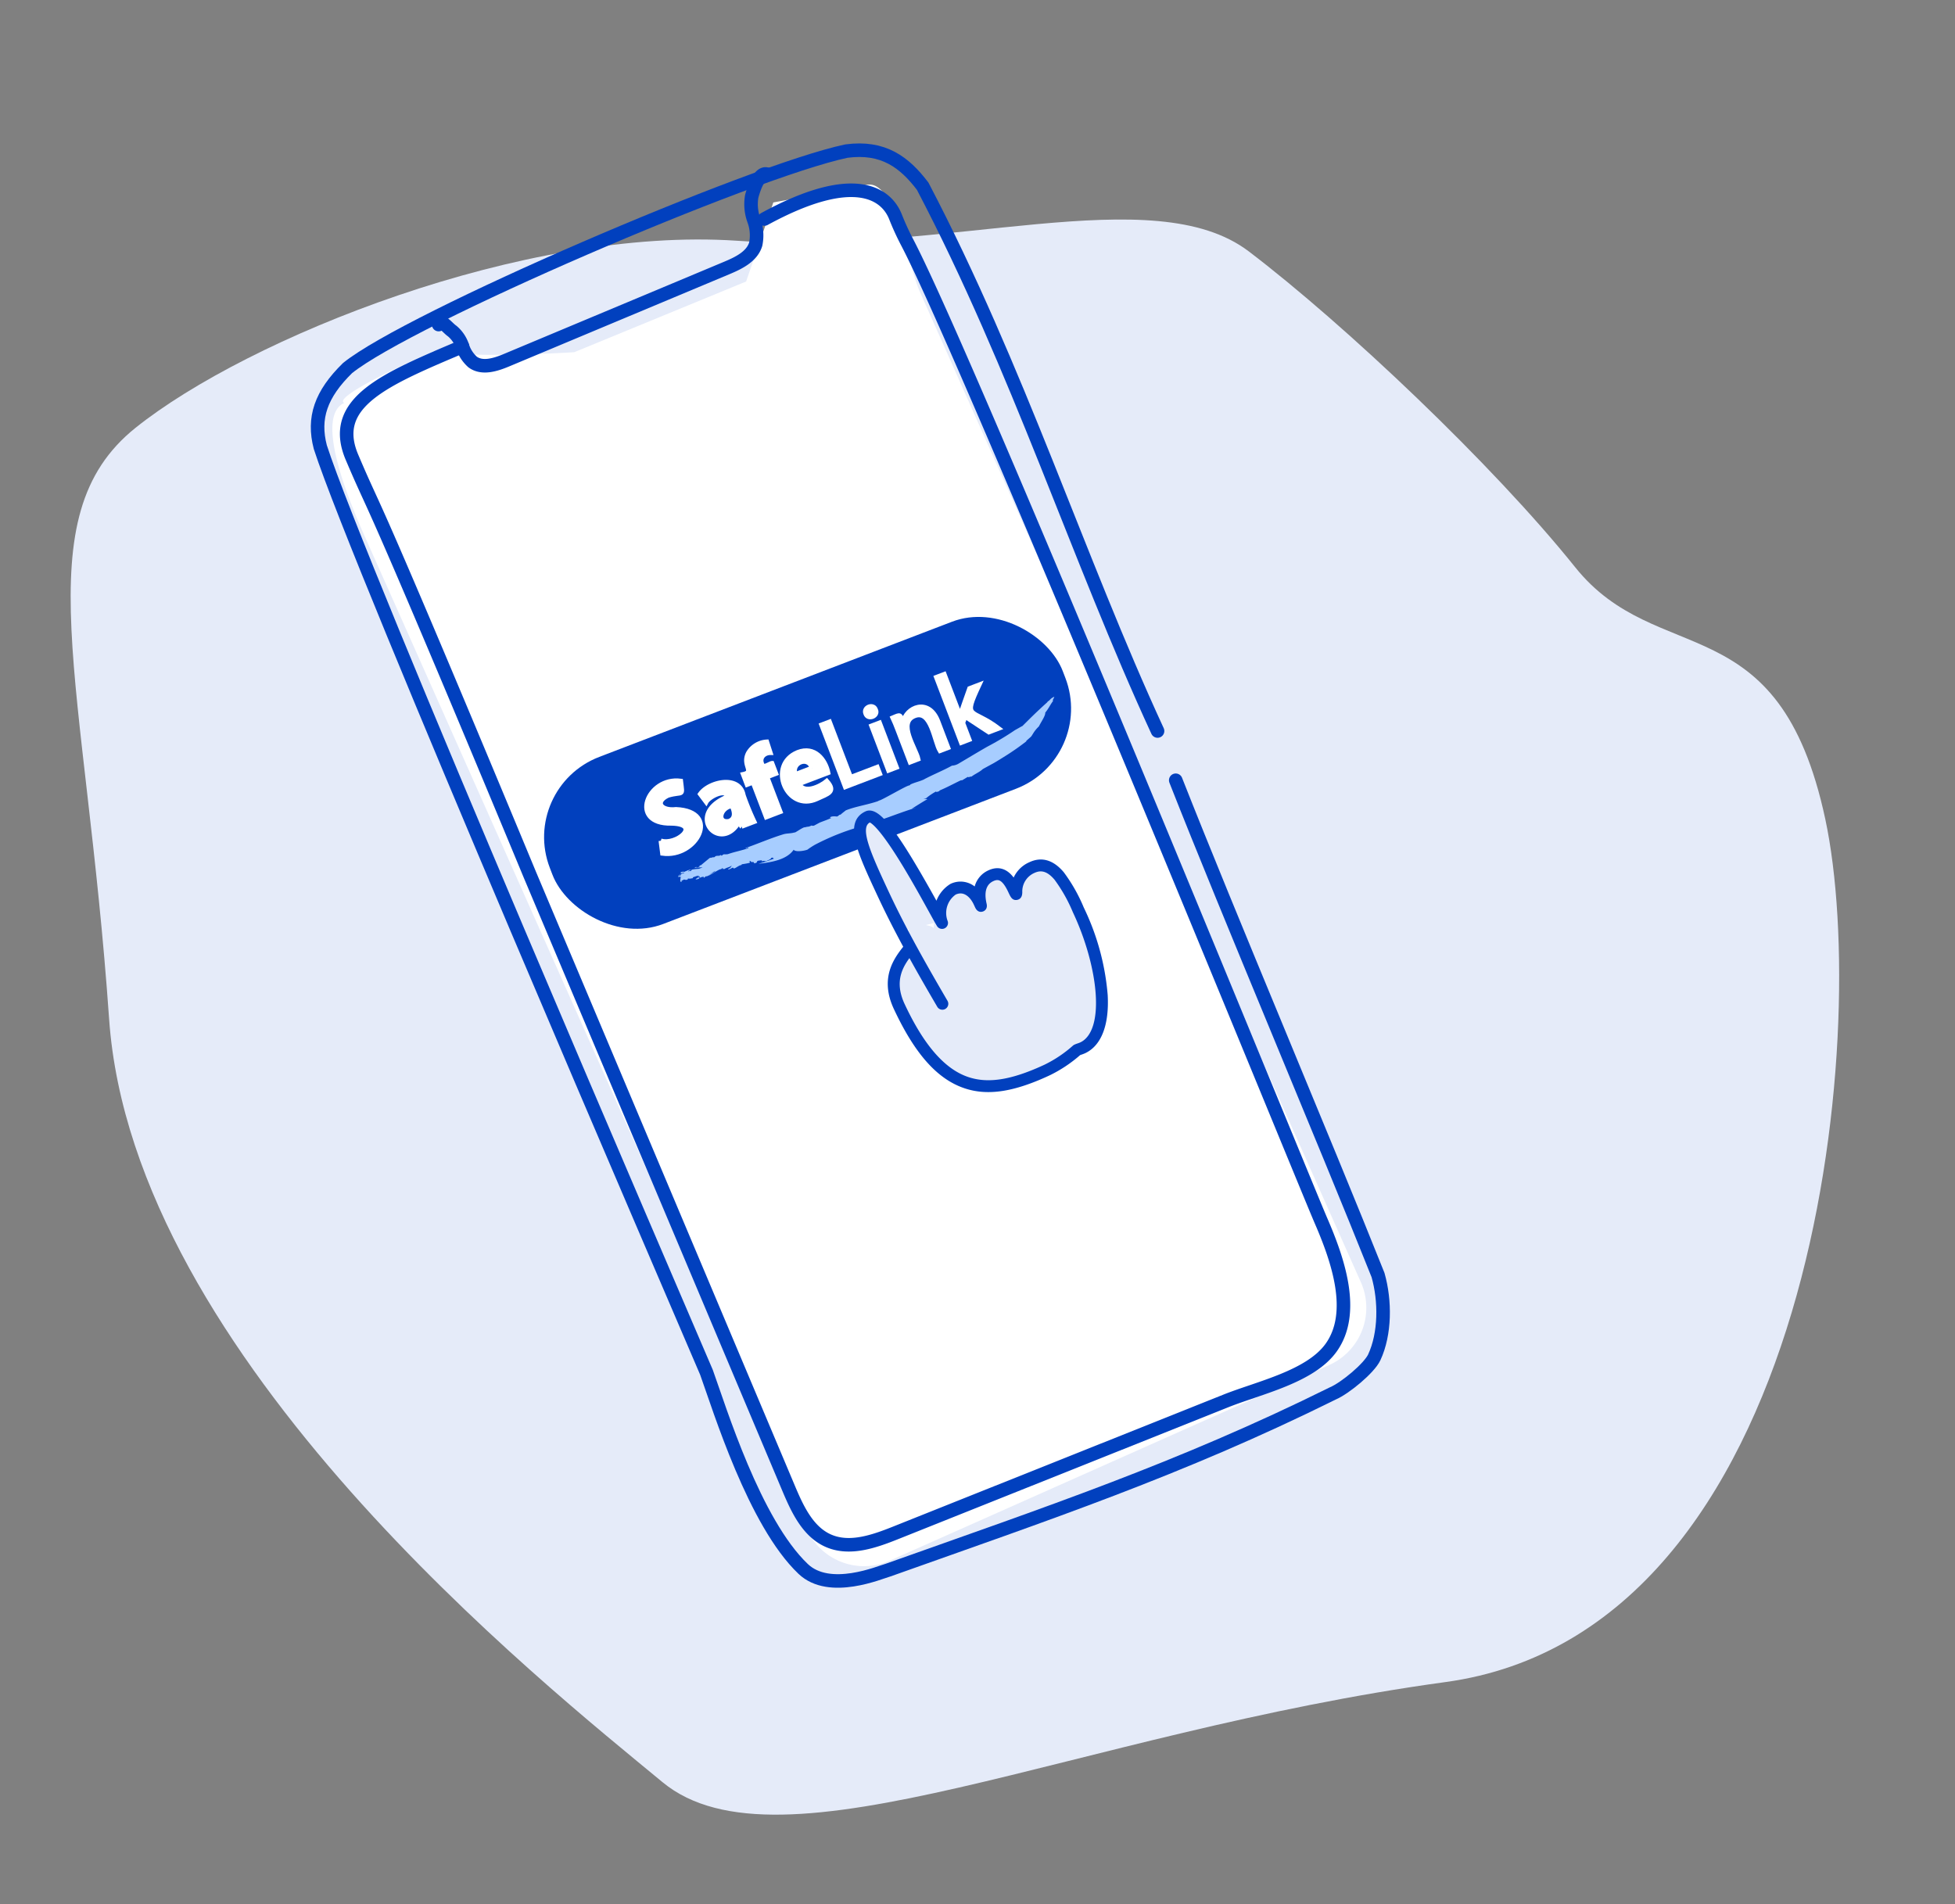<svg xmlns="http://www.w3.org/2000/svg" width="432.913" height="421.7" viewBox="0 0 432.913 421.7">
  <rect x="0" y="0" width="432.913" height="421.7" fill="#808080" stroke="none"/>
  <g id="icon2" transform="translate(-1279.052 -1374.563)">
    <path id="Path_15840" data-name="Path 15840" d="M326.82,26.661c15.724,27.587,30.575,91.956,20.092,137.934s-.874,93.27-20.092,111.661-55.036,45.978-80.369,60.428-14.851,43.351-63.771,45.978S5.343,352.448,7.09,269.688-13,117.3,12.331,94.971,123.276-6.181,198.4.387,311.1-.926,326.82,26.661Z" transform="translate(1333.87 1796.263) rotate(-99)" fill="#e5ebf9"/>
    <path id="Path_15836" data-name="Path 15836" d="M7.923,2.429S4.041,0,30.675,0c6.859,4.961,28.3,12.881,28.3,12.881L100.1,14.067,112.732.517,132.308,5.26c7.675,0,2.022,18.955,2.022,26.629v240a13.9,13.9,0,0,1-13.9,13.9H13.9A13.9,13.9,0,0,1,0,271.889v-240C0,24.215.249,2.429,7.923,2.429Z" transform="translate(1347.099 1464.777) rotate(-24)" fill="#fff"/>
    <path id="Path_15822" data-name="Path 15822" d="M0,55.165c.246-1.364,1.967.009,3.3.383a7.4,7.4,0,0,1,3.269,2.476,7.856,7.856,0,0,0,3.234,2.529c2.524.8,5.034-1.093,7.01-2.855L56.239,22.546c2.137-1.906,4.45-4.2,4.348-7.064a9.715,9.715,0,0,0-2.1-4.886A10.293,10.293,0,0,1,56.3,5.736C56.182,3.941,56.119.037,57.918,0" transform="translate(1394.149 1394.283) rotate(19)" fill="none" stroke="#0140be" stroke-linecap="round" stroke-linejoin="round" stroke-width="3"/>
    <path id="Path_15821" data-name="Path 15821" d="M205.9,110.017c20.946,24.539,56.857,64.427,78.033,89.025,3.4,4.877,5.747,11.771,5.142,17.5-.279,2.646-3.876,8.555-6.067,10.531-26.459,26.822-51.486,46.008-80.36,69.05-1.523,1.023-10.516,9.269-17.887,5.9-13.565-6.205-29.022-27.5-34.424-34.2C139.473,255.76,19.427,124.128,2.775,101.926c-3.7-5.551-3.7-11.1,0-18.5,9.251-14.8,70.306-70.306,88.808-81.407,7.4-3.7,12.951-1.85,18.5,1.85,33.3,31.453,59.205,66.606,88.46,97.147" transform="translate(1380.541 1376.299) rotate(19)" fill="none" stroke="#0140be" stroke-linecap="round" stroke-linejoin="round" stroke-width="3"/>
    <path id="Path_15824" data-name="Path 15824" d="M18.461,61.5C4.765,73.839-5.576,82.823,3.312,92.683c4.644,5.155,5.576,5.963,10.307,11.036,15.469,16.585,56.909,63.409,56.909,63.409l98.6,110.031c3.317,3.7,7.143,7.665,12.1,8.045,5.112.39,9.588-3.166,13.471-6.514l59.592-51.4c6.017-5.19,15.976-11.168,18.23-18.788,2.707-9.147-4.909-18.864-11.351-25.9-6.08-6.64-135.547-154.644-157.181-175.022a57.649,57.649,0,0,1-4.222-4.44c-3.362-3.922-11.66-7.2-27.288,9.915" transform="translate(1384.039 1387.126) rotate(19)" fill="none" stroke="#0140be" stroke-linecap="round" stroke-linejoin="round" stroke-width="3"/>
    <g id="Group_10600" data-name="Group 10600">
      <rect id="Rectangle_1114" data-name="Rectangle 1114" width="121.623" height="39.603" rx="19" transform="matrix(0.934, -0.358, 0.358, 0.934, 1393.996, 1548.994)" fill="#0140be"/>
      <g id="Group_10502" data-name="Group 10502" transform="translate(1438.12 1506.299) rotate(19)">
        <path id="Path_15828" data-name="Path 15828" d="M5.689,13.961c3.541-.052,7.464-6.487.968-4.4-8.944,3.3-8.435-8.071-1.1-9.563C7.177,3.345,6.814,1.9,3.9,3.979c-2.356,2.344-.275,3.732,2.7,2.3,9.675-2.848,7.846,8.756.341,10.226L5.689,13.961" transform="translate(0 41.676)" fill="#fff" stroke="#fff" stroke-width="1"/>
        <path id="Path_15829" data-name="Path 15829" d="M11.018,8.457c-.063-.009-.843-.8-.887-.654-1.65,7.889-12.043,2.289-4.165-4.608C4.929,1.572,2.043,4.578,1.844,5.9L0,4.647c.947-3.284,6.883-6.9,9.147-2.859a59.227,59.227,0,0,0,4.168,4.749l-2.3,1.92M7.479,4.835C5.088,6.147,5.6,9.6,8,8.248c1.3-1.091.414-2.507-.518-3.413" transform="translate(10.556 38.376)" fill="#fff" stroke="#fff" stroke-width="1"/>
        <path id="Path_15830" data-name="Path 15830" d="M8.425,15.821,3.141,9.5l-1.074.9L.5,8.517C2.838,7.136-.414,6.773.045,3.682A5.1,5.1,0,0,1,3.122,0L4.661,2.046c-1.3.439-2.027,1.882-.892,3.023.3,1.025,1.6-.816,1.994-.954L7.334,5.995,5.707,7.354l5.284,6.323Z" transform="translate(17.626 27.27)" fill="#fff" stroke="#fff" stroke-width="1"/>
        <path id="Path_15831" data-name="Path 15831" d="M4.517,7.708c1.811,1.811,4.637-1,5.6-2.6,2.835,1.615,1.132,2.583-.769,4.432C4.046,14.658-3.66,6.071,1.965,1.18,5.017-1.409,8.291.7,9.8,3.292L4.517,7.708M6.061,3.455c-1.625-2.311-4.779.379-3.019,2.523L6.061,3.455" transform="translate(26.017 26.054)" fill="#fff" stroke="#fff" stroke-width="1"/>
        <path id="Path_15832" data-name="Path 15832" d="M0,1.219,1.459,0,9.883,10.079l4.829-4.037,1.025,1.224-6.29,5.257Z" transform="translate(30.977 18.555)" fill="#fff" stroke="#fff" stroke-width="1"/>
        <path id="Path_15833" data-name="Path 15833" d="M2.129.457C3.184,1.53,1.256,3.237.3,1.983-.744.825,1.185-.8,2.129.457M9.177,12.228,2.393,4.112,3.869,2.877,10.653,11Z" transform="translate(39.113 12.276)" fill="#fff" stroke="#fff" stroke-width="1"/>
        <path id="Path_15834" data-name="Path 15834" d="M1.9,6.653C1.2,5.815.611,5.141,0,4.512c1.457-1.318,1.238-1.224,2.513.178-.5-3.338,3.54-7.056,7.2-2.739L13.762,6.8,12.286,8.031C10.464,6.539,7.49-.02,4.493,2.525,1.3,5.183,7.082,9.261,8.328,11.34L6.852,12.573Z" transform="translate(45.363 8.652)" fill="#fff" stroke="#fff" stroke-width="1"/>
        <path id="Path_15835" data-name="Path 15835" d="M7.739,7.831c0-1.018-.006-5.218.024-6.345L9.54,0C8.623,8.738,9.5,5.352,16.76,7.753l-1.8,1.5L8.912,7.7l-.054,1.47,2.551,3.052-1.459,1.22L0,1.536,1.457.317Z" transform="translate(51.571 0)" fill="#fff" stroke="#fff" stroke-width="1"/>
      </g>
      <path id="Path_16070" data-name="Path 16070" d="M20.983,8.725l.388.041c-1.259-.039-2.577-.17-3.876-.313,2.8.842,6.12,1.628,8.387.189.2.829,2.94,1.323,3,1.124q.869-.187,1.756-.3c-.406.042-.81.09-1.212.15.4-.06.806-.109,1.212-.15a52.888,52.888,0,0,1,11.924.376c1.158.107,3.313.232,5.478.371,2.167.115,4.345.231,5.538.36l1.043.072-1.161-.139c1.458-.226,2.777-.453,4.052-.6a2.6,2.6,0,0,0-.8-.386l.651.073a13.035,13.035,0,0,1,2.594-.51c-.135.182.373.2.821.217L60.6,9.187c1.7.021,3.66-.156,5.176-.23a.86.86,0,0,1,.472.1L67.7,8.849c-.1.243,1.219.147.534.332,1.071-.324,2.188-.251,3.2-.621l2.811-.277c.946-.121,1.9-.274,2.854-.427a54.94,54.94,0,0,0,5.681-1.209l-.108-.073c.33-.089.626-.193.958-.307a3.127,3.127,0,0,0,.54-.2l.476-.327a7.562,7.562,0,0,1,1.893-1.019c.893-.771,2.295-1.615,2.488-2.257,1.171-.624,1.539-1.074,2.663-1.744-.413-.084,1.018-.8.353-.708-.934.055-.849.341-1.637.4l.057.065q-2.452.841-4.87,1.789l-2.357.941c-.086.027-.085-.008-.635.059l-1.268.141a62.941,62.941,0,0,1-7.048.979c-2.543.3-5.293.7-7.491.988a3.269,3.269,0,0,1-1.368-.18c-2.02.228-4.614.181-6.9.38l.113.007c-1.221.052-2.139-.193-3.329-.141.006.07-.179.076-.268.113C54.832,5.259,48,6.2,47.575,6c-.124.013-.253.024-.385.03-2.524-.194-5.116-.886-7.285-.9-.475.139-1.01.257-1.413.418-.378-.152-.462.117-.923.065-1.149-.7-1.846-.45-1.25-.2-.97.052-1.937-.042-2.8-.052l-1.2.109a.753.753,0,0,1-.695-.226c-.877.056-.612-.095-1.525-.2-.211-.238-2.313.266-2.568.186l.151-.027c-1.056-.084-1.74-.558-2.774-.622-2.868-.295-6.023-.261-8.689-.454-.037.238.591-.028.608.29-1.571-.11-3.15-.464-4.739-.569a3.563,3.563,0,0,1-.759-.29c-.5-.109-.3.1-.676.057L10.613,3.4c-.552.158-.788-.266-1.305-.194-.03.086-.218.092-.4.079,0-.229-.563,0-.528-.21l-.006.017a1.057,1.057,0,0,1-.321-.039c-.212.074-2.192.638-2.406.729l-.1-.041c-.292,0-.423.163-.253.21l-.361-.022.042-.015-.359-.021a.131.131,0,0,1-.033-.229,1.169,1.169,0,0,1-.639.068,14.514,14.514,0,0,1,1.844.621,6.185,6.185,0,0,1-.945-.045,8.054,8.054,0,0,0-1.455-.419c-.111.011-.194.265-.442.146-.118-.179-.284,0-.49-.132a1.7,1.7,0,0,1,.72-.026c-.037-.209-.589-.155-.78-.218-.092.063-.56-.015-.857.035.133-.2-.236-.133-.408-.245-.2-.028-.328.049-.248.122-.069.216.789.149.507.37C1.321,3.834.93,3.862.72,3.867c0,.119.142.093,0,.2C.491,4.039.241,4.176.11,4.05c.044-.032.14-.008.208,0-.3-.019,1.662-.738,1.268-.678.1.108-1.745.665-1.543.677.184.063-.136.212.054.257l.216-.139c.26.05.364.26.27.34-.438-.029,1.262-.782.885-.671l.151.059a.96.96,0,0,1-.748,0c0,.117-.218.154-.4.193L.412,4.066c-.185.055-.441.022-.325.179,1.075.006-.728,1.177.31,1.269-.431-.27.152-.263.61-.282a.912.912,0,0,0,.571.3c.285-.014.17-.091.226-.156.156.062.457.118.414.253.226-.158.352.112.619.062.236-.069-.014-.071.155-.145.351.025.844.059,1.123.1.1.13.428.365.182.558-.532-.039.212-.319-.344-.289.231.3-.493.069-.6.288a1.316,1.316,0,0,0,.831.116l-.058-.04A2.028,2.028,0,0,1,5.2,6.357c-.071.1.052.181-.143.2l.362.03c.047-.031.1-.062-.008-.089a.556.556,0,0,1,.474.041c.035.11,1.947-.394,1.886-.327.262.005.32.17.579.069a15.393,15.393,0,0,0-2.168.266c.219.126,2.985-.447,3.14-.235.195,0,.43-.018.388-.129.326.064-.106.206.123.317.006-.017-.017-.055.058-.049l.219.146c.515-.155,1.252.1,1.794-.106a1.9,1.9,0,0,1-.691.41l-.058-.06c-.05.032-.333.059-.33.169a1.7,1.7,0,0,0,.95-.018c.062.032.135.065.183.1a.185.185,0,0,1,0-.043c.109.073.1.083.054.125a.072.072,0,0,1-.025.024c.191.33,1.287-.154,1.874.037.177-.039.019-.055.24-.108a16.741,16.741,0,0,0,1.648.367c.209-.13.228-.185-.011-.34l.478.066c-.453.35.881.391.383.739a1.075,1.075,0,0,0,.694.072c.031-.092.081-.24.418-.225.465.144.355.094.739.229.087.125-.058.166-.046.264.608-.129.512.286,1.08.286.357-.02,1.058,0,1.085-.216.478.03.47.186.415.356" transform="translate(1427.596 1564.905) rotate(-23)" fill="#a7cdff"/>
    </g>
    <g id="Group_10601" data-name="Group 10601">
      <path id="Path_15837" data-name="Path 15837" d="M5.068,11.487c2.7-2.084,6.358-.314,7.91-4.02s3.04-3.011,3.706-2.548S21.956-.639,25.725.056s20.84,17.684,21.062,25.1-3.529,8.024-4.859,12.656-10,11.663-16.2,11.894S12.514,47.3,6.261,41.744.934,36.418.934,34.1.229,23.762.007,22.141s4.578-2.316,5.06-1.853S2.368,13.571,5.068,11.487Z" transform="translate(1487.55 1559.213) rotate(19)" fill="#e5ebf9"/>
      <g id="Group_10599" data-name="Group 10599" transform="translate(1470.66 1551.76) rotate(19)">
        <path id="Path_15826" data-name="Path 15826" d="M15.665,22.032,3.959,10.72,0,5.151V1.378L1.18,0,7.669,3.621l11.323,9.713,4.037,3.924Z" transform="translate(1.853 2.456)" fill="#e5ebf9"/>
        <path id="Path_15827" data-name="Path 15827" d="M58.105,43.968c-6.157,5.952-11.232,8.64-16.459,8.712-6.242.087-12.675-3.525-20.25-11.36-5.027-5.2-3.536-10.109-2.3-13.5-3.082-2.833-6.133-5.758-9.058-8.786C2.554,11.292-2.39,6.176,1.19,2.715,3.181.791,8.819,4.559,22.706,17.107a7.043,7.043,0,0,1,1.536-5.369,4.59,4.59,0,0,1,5.523-.71,4.964,4.964,0,0,1,1.4-4.823c2.266-2.191,4.557-.89,5.954.307a6.318,6.318,0,0,1,2.063-4.986C41.165-.4,43.624-.5,46.488,1.211A35.893,35.893,0,0,1,53.08,7.031l.2.205a54.138,54.138,0,0,1,11.068,16.3c2.411,5.952,2.263,10.657-.418,13.247a7.15,7.15,0,0,1-.616.52c-.122.1-.239.187-.337.274a29.945,29.945,0,0,1-4.871,6.392M20.4,29.011C19.337,32.075,18.51,36,22.565,40.192c7.142,7.388,13.377,10.946,19.059,10.864,4.781-.067,9.519-2.611,15.356-8.252A28.159,28.159,0,0,0,61.6,36.7a1.064,1.064,0,0,1,.159-.213,6.832,6.832,0,0,1,.549-.461,6.027,6.027,0,0,0,.487-.407c4.84-4.677-1.619-17.865-10.687-27.249l-.2-.207A34.842,34.842,0,0,0,45.65,2.608C43.435,1.279,41.742,1.3,40.3,2.7a4.986,4.986,0,0,0-1.251,5.454c.109.376.294,1-.3,1.347-.607.352-.982-.039-1.806-.89-2.377-2.459-3.582-2.27-4.659-1.229-.992.958-1.769,2.749.165,5.832.424.677.117,1.06-.1,1.232-.586.455-1.093-.07-1.332-.324-.1-.105-.237-.246-.411-.427-1.412-1.46-3.525-2.433-5.242-.775a5.5,5.5,0,0,0,.15,6.7.812.812,0,0,1-1.09,1.2c-.44-.355-1.364-1.19-2.64-2.344-2.91-2.631-7.306-6.607-11.382-9.817-6.894-5.428-8.048-4.8-8.094-4.772C.019,6.108,3.993,10.437,11.211,17.9c6.429,6.653,13.484,12.833,20.165,18.59a.813.813,0,0,1-1.062,1.23c-3.258-2.8-6.6-5.7-9.915-8.712" transform="translate(0 0)" fill="#0140be" stroke="#0140be" stroke-width="1"/>
      </g>
    </g>
  </g>
</svg>
